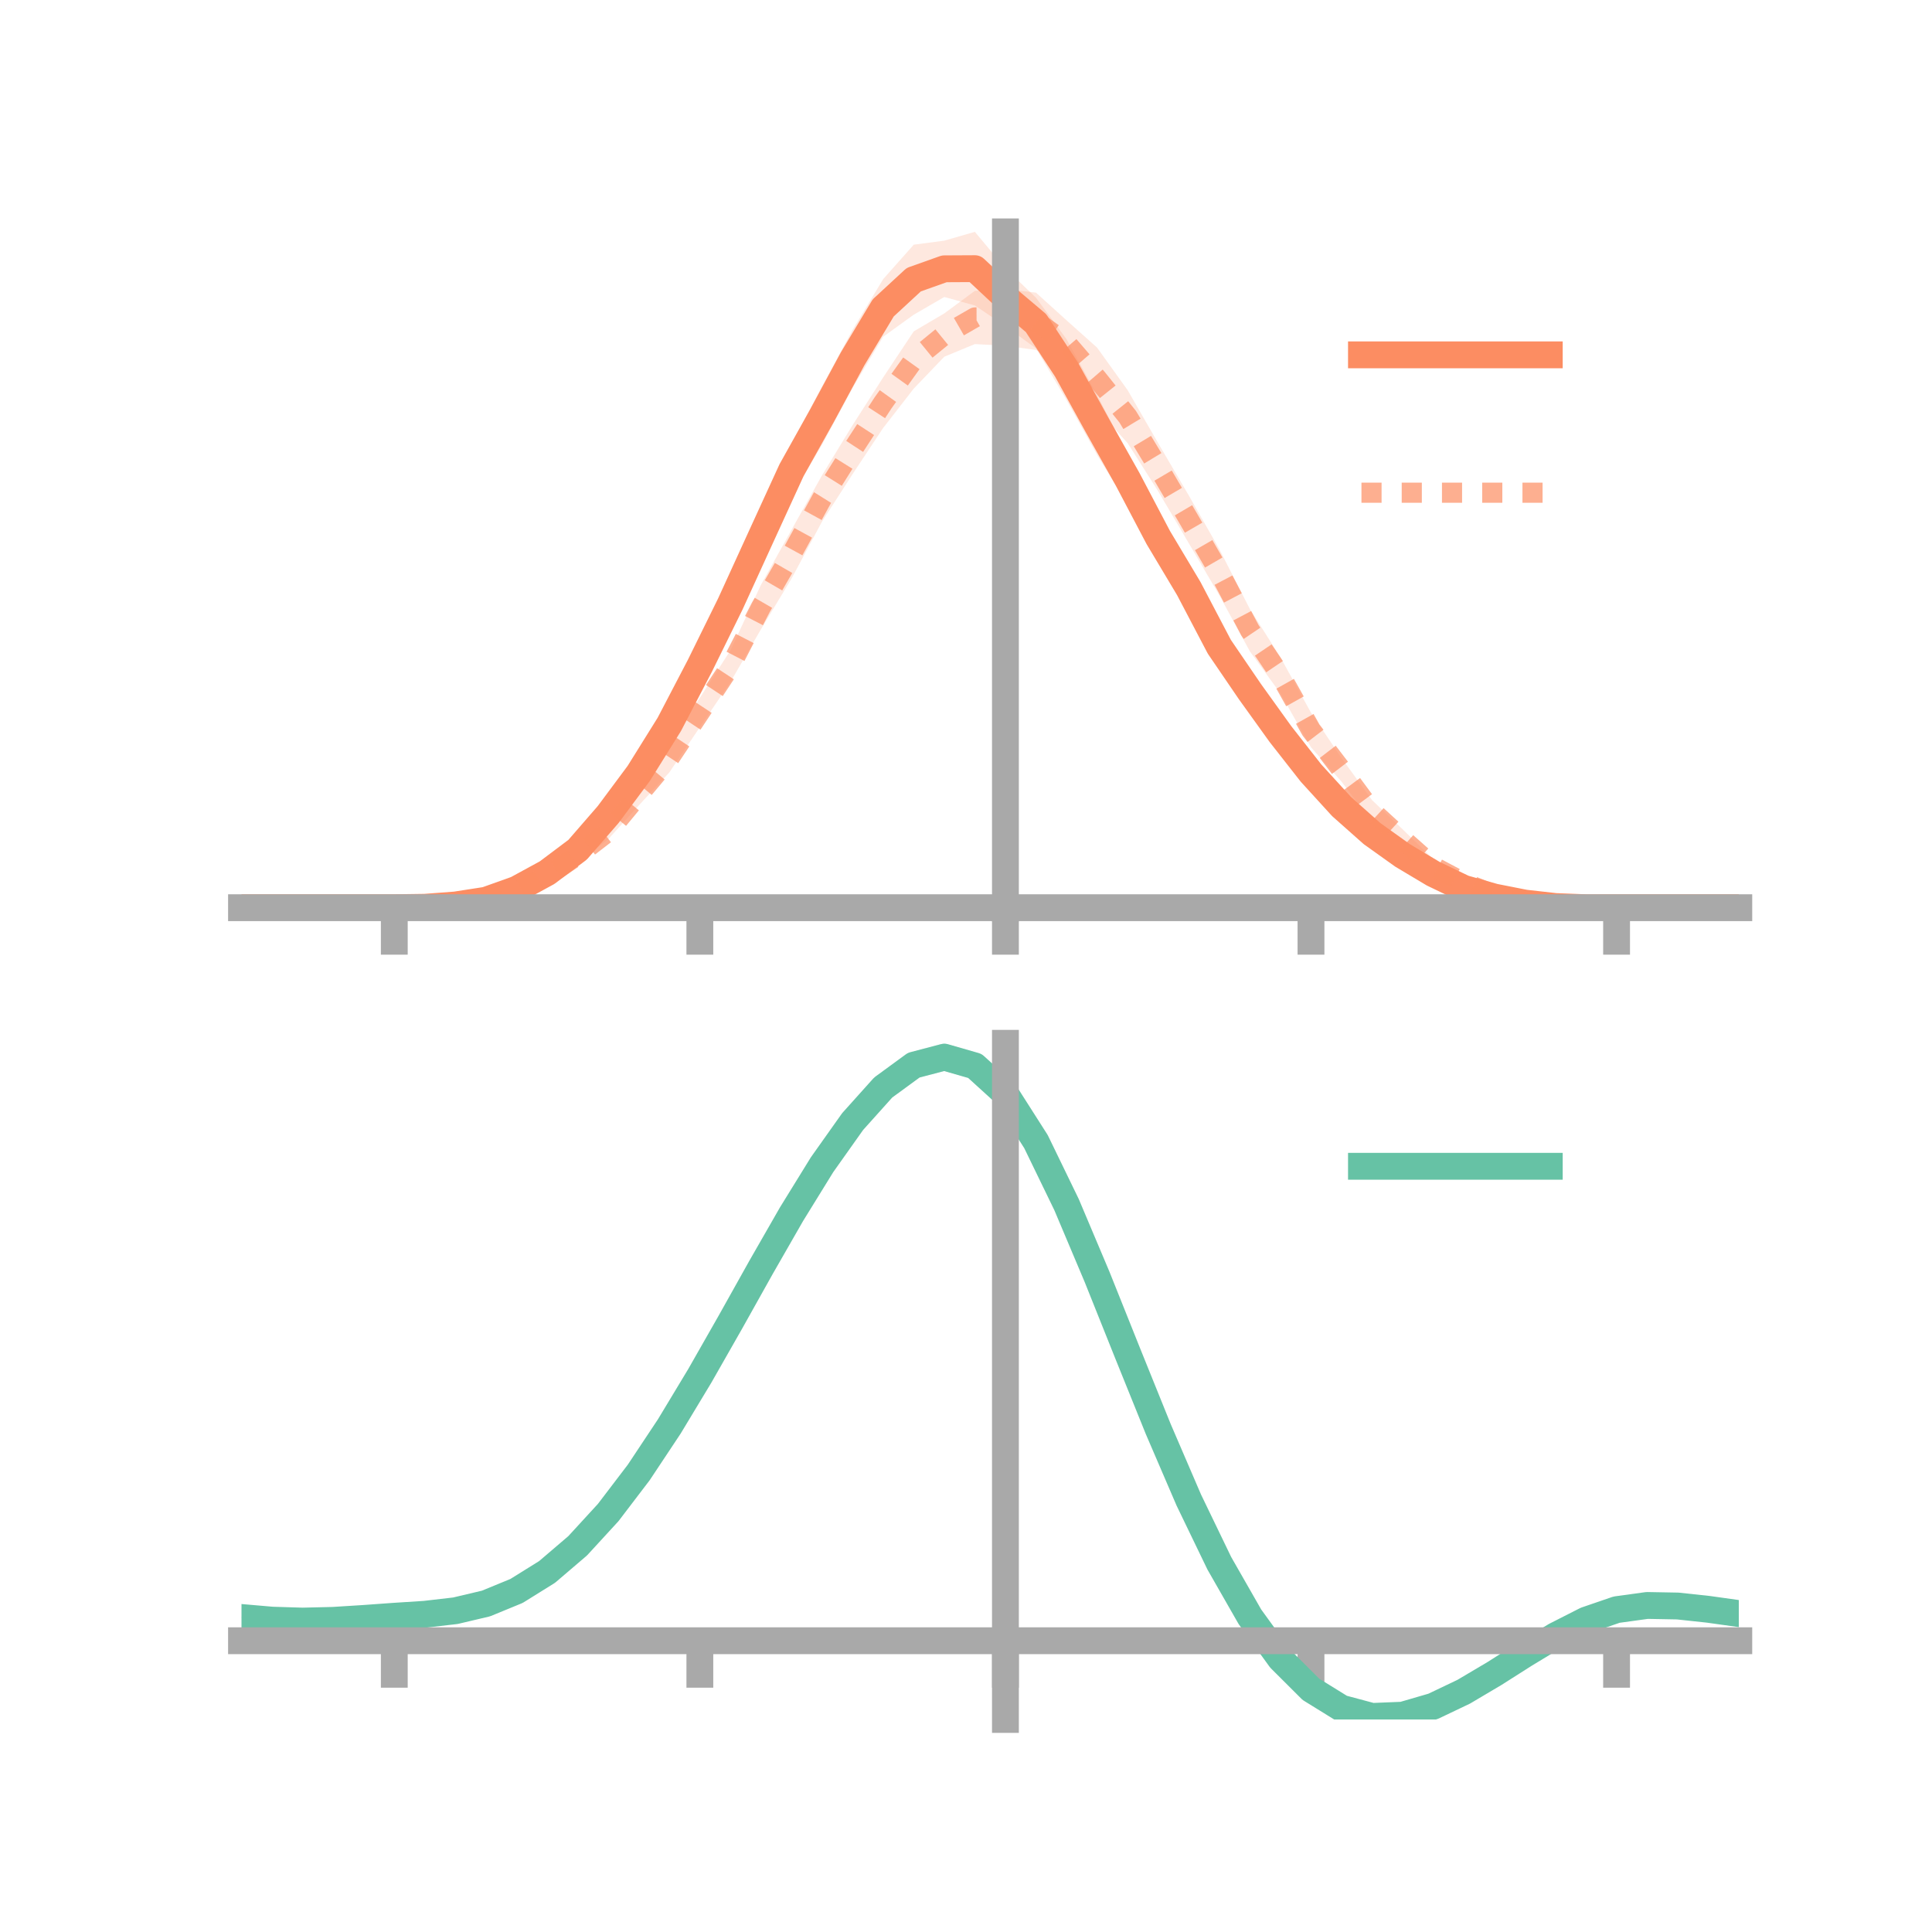 <?xml version="1.0" encoding="utf-8" standalone="no"?>
<!DOCTYPE svg PUBLIC "-//W3C//DTD SVG 1.1//EN"
  "http://www.w3.org/Graphics/SVG/1.1/DTD/svg11.dtd">
<!-- Created with matplotlib (https://matplotlib.org/) -->
<svg height="144pt" version="1.1" viewBox="0 0 144 144" width="144pt" xmlns="http://www.w3.org/2000/svg" xmlns:xlink="http://www.w3.org/1999/xlink">
 <defs>
  <style type="text/css">*{stroke-linecap:butt;stroke-linejoin:round;}</style>
 </defs>
 <g id="figure_1">
  <g id="patch_1">
   <path d="M 0 144 
L 144 144 
L 144 0 
L 0 0 
z
" style="fill:none;"/>
  </g>
  <g id="axes_1">
   <g id="patch_2">
    <path d="M 18 67.68 
L 129.6 67.68 
L 129.6 17.28 
L 18 17.28 
z
" style="fill:none;"/>
   </g>
   <g id="PolyCollection_1">
    <path clip-path="url(#p392931ffec)" d="M 18 67.655 
L 18 67.655 
L 20.278 67.655 
L 22.555 67.655 
L 24.833 67.655 
L 27.11 67.655 
L 29.388 67.653 
L 31.665 67.588 
L 33.943 67.349 
L 36.22 66.952 
L 38.498 65.928 
L 40.776 64.605 
L 43.053 62.693 
L 45.331 59.985 
L 47.608 56.771 
L 49.886 52.778 
L 52.163 48.141 
L 54.441 43.741 
L 56.718 38.353 
L 58.996 33.101 
L 61.273 28.797 
L 63.551 24.58 
L 65.829 20.802 
L 68.106 18.237 
L 70.384 17.936 
L 72.661 17.28 
L 74.939 20.004 
L 77.216 22.191 
L 79.494 25.283 
L 81.771 29.448 
L 84.049 33.829 
L 86.327 38.481 
L 88.604 41.945 
L 90.882 46.652 
L 93.159 50.31 
L 95.437 53.464 
L 97.714 56.597 
L 99.992 59.153 
L 102.269 61.35 
L 104.547 63.222 
L 106.824 64.642 
L 109.102 65.831 
L 111.38 66.567 
L 113.657 67.145 
L 115.935 67.459 
L 118.212 67.634 
L 120.49 67.655 
L 122.767 67.655 
L 125.045 67.655 
L 127.322 67.655 
L 129.6 67.655 
L 129.6 67.655 
L 129.6 67.655 
L 127.322 67.655 
L 125.045 67.655 
L 122.767 67.655 
L 120.49 67.656 
L 118.212 67.68 
L 115.935 67.674 
L 113.657 67.475 
L 111.38 67.154 
L 109.102 66.596 
L 106.824 65.597 
L 104.547 64.303 
L 102.269 62.922 
L 99.992 61.077 
L 97.714 58.64 
L 95.437 55.963 
L 93.159 52.777 
L 90.882 49.761 
L 88.604 45.788 
L 86.327 41.63 
L 84.049 37.623 
L 81.771 33.906 
L 79.494 29.817 
L 77.216 25.965 
L 74.939 24.304 
L 72.661 22.769 
L 70.384 22.135 
L 68.106 23.455 
L 65.829 25.098 
L 63.551 28.906 
L 61.273 33.14 
L 58.996 36.991 
L 56.718 41.68 
L 54.441 46.264 
L 52.163 51.118 
L 49.886 55.203 
L 47.608 58.521 
L 45.331 61.43 
L 43.053 63.974 
L 40.776 65.483 
L 38.498 66.644 
L 36.22 67.247 
L 33.943 67.555 
L 31.665 67.659 
L 29.388 67.657 
L 27.11 67.655 
L 24.833 67.655 
L 22.555 67.655 
L 20.278 67.655 
L 18 67.655 
z
" style="fill:#fc8d62;fill-opacity:0.2;"/>
   </g>
   <g id="PolyCollection_2">
    <path clip-path="url(#p392931ffec)" d="M 18 67.655 
L 18 67.655 
L 20.278 67.655 
L 22.555 67.655 
L 24.833 67.655 
L 27.11 67.655 
L 29.388 67.655 
L 31.665 67.601 
L 33.943 67.405 
L 36.22 66.888 
L 38.498 66.202 
L 40.776 64.814 
L 43.053 63.175 
L 45.331 61.426 
L 47.608 58.437 
L 49.886 55.471 
L 52.163 52.009 
L 54.441 48.48 
L 56.718 43.591 
L 58.996 39.49 
L 61.273 35.42 
L 63.551 31.681 
L 65.829 28.126 
L 68.106 24.698 
L 70.384 23.358 
L 72.661 21.676 
L 74.939 21.544 
L 77.216 21.811 
L 79.494 23.874 
L 81.771 25.91 
L 84.049 29.083 
L 86.327 33.039 
L 88.604 36.928 
L 90.882 40.933 
L 93.159 45.395 
L 95.437 48.993 
L 97.714 53.117 
L 99.992 56.504 
L 102.269 59.64 
L 104.547 61.813 
L 106.824 64.034 
L 109.102 65.322 
L 111.38 66.457 
L 113.657 67.037 
L 115.935 67.423 
L 118.212 67.602 
L 120.49 67.655 
L 122.767 67.655 
L 125.045 67.655 
L 127.322 67.655 
L 129.6 67.655 
L 129.6 67.655 
L 129.6 67.655 
L 127.322 67.655 
L 125.045 67.655 
L 122.767 67.655 
L 120.49 67.655 
L 118.212 67.687 
L 115.935 67.64 
L 113.657 67.446 
L 111.38 66.951 
L 109.102 66.241 
L 106.824 65.113 
L 104.547 63.292 
L 102.269 61.291 
L 99.992 58.262 
L 97.714 55.699 
L 95.437 51.683 
L 93.159 48.549 
L 90.882 44.369 
L 88.604 40.487 
L 86.327 36.621 
L 84.049 33.029 
L 81.771 30.516 
L 79.494 27.266 
L 77.216 26.086 
L 74.939 25.769 
L 72.661 25.646 
L 70.384 26.586 
L 68.106 28.964 
L 65.829 31.893 
L 63.551 35.329 
L 61.273 38.868 
L 58.996 43.123 
L 56.718 46.902 
L 54.441 50.837 
L 52.163 54.199 
L 49.886 57.575 
L 47.608 60.036 
L 45.331 62.551 
L 43.053 64.316 
L 40.776 65.752 
L 38.498 66.724 
L 36.22 67.348 
L 33.943 67.612 
L 31.665 67.666 
L 29.388 67.656 
L 27.11 67.655 
L 24.833 67.655 
L 22.555 67.655 
L 20.278 67.655 
L 18 67.655 
z
" style="fill:#fc8d62;fill-opacity:0.2;"/>
   </g>
   <g id="matplotlib.axis_1">
    <g id="xtick_1">
     <g id="line2d_1">
      <defs>
       <path d="M 0 0 
L 0 3.5 
" id="m79f474b298" style="stroke:#a9a9a9;stroke-width:2;"/>
      </defs>
      <g>
       <use style="fill:#a9a9a9;stroke:#a9a9a9;stroke-width:2;" x="29.388" xlink:href="#m79f474b298" y="67.655"/>
      </g>
     </g>
    </g>
    <g id="xtick_2">
     <g id="line2d_2">
      <g>
       <use style="fill:#a9a9a9;stroke:#a9a9a9;stroke-width:2;" x="52.163" xlink:href="#m79f474b298" y="67.655"/>
      </g>
     </g>
    </g>
    <g id="xtick_3">
     <g id="line2d_3">
      <g>
       <use style="fill:#a9a9a9;stroke:#a9a9a9;stroke-width:2;" x="74.939" xlink:href="#m79f474b298" y="67.655"/>
      </g>
     </g>
    </g>
    <g id="xtick_4">
     <g id="line2d_4">
      <g>
       <use style="fill:#a9a9a9;stroke:#a9a9a9;stroke-width:2;" x="97.714" xlink:href="#m79f474b298" y="67.655"/>
      </g>
     </g>
    </g>
    <g id="xtick_5">
     <g id="line2d_5">
      <g>
       <use style="fill:#a9a9a9;stroke:#a9a9a9;stroke-width:2;" x="120.49" xlink:href="#m79f474b298" y="67.655"/>
      </g>
     </g>
    </g>
   </g>
   <g id="matplotlib.axis_2"/>
   <g id="line2d_6">
    <path clip-path="url(#p392931ffec)" d="M 18 67.655 
L 20.278 67.655 
L 22.555 67.655 
L 24.833 67.655 
L 27.11 67.655 
L 29.388 67.655 
L 31.665 67.623 
L 33.943 67.452 
L 36.22 67.099 
L 38.498 66.286 
L 40.776 65.044 
L 43.053 63.333 
L 45.331 60.708 
L 47.608 57.646 
L 49.886 53.991 
L 52.163 49.629 
L 54.441 45.002 
L 56.718 40.017 
L 58.996 35.046 
L 61.273 30.969 
L 63.551 26.743 
L 65.829 22.95 
L 68.106 20.846 
L 70.384 20.036 
L 72.661 20.024 
L 74.939 22.154 
L 77.216 24.078 
L 79.494 27.55 
L 81.771 31.677 
L 84.049 35.726 
L 86.327 40.056 
L 88.604 43.867 
L 90.882 48.206 
L 93.159 51.544 
L 95.437 54.713 
L 97.714 57.618 
L 99.992 60.115 
L 102.269 62.136 
L 104.547 63.762 
L 106.824 65.12 
L 109.102 66.214 
L 111.38 66.861 
L 113.657 67.31 
L 115.935 67.567 
L 118.212 67.657 
L 120.49 67.656 
L 122.767 67.655 
L 125.045 67.655 
L 127.322 67.655 
L 129.6 67.655 
" style="fill:none;stroke:#fc8d62;stroke-linecap:square;stroke-width:2;"/>
   </g>
   <g id="line2d_7">
    <path clip-path="url(#p392931ffec)" d="M 18 67.655 
L 20.278 67.655 
L 22.555 67.655 
L 24.833 67.655 
L 27.11 67.655 
L 29.388 67.655 
L 31.665 67.633 
L 33.943 67.508 
L 36.22 67.118 
L 38.498 66.463 
L 40.776 65.283 
L 43.053 63.746 
L 45.331 61.989 
L 47.608 59.237 
L 49.886 56.523 
L 52.163 53.104 
L 54.441 49.658 
L 56.718 45.247 
L 58.996 41.306 
L 61.273 37.144 
L 63.551 33.505 
L 65.829 30.01 
L 68.106 26.831 
L 70.384 24.972 
L 72.661 23.661 
L 74.939 23.656 
L 77.216 23.948 
L 79.494 25.57 
L 81.771 28.213 
L 84.049 31.056 
L 86.327 34.83 
L 88.604 38.707 
L 90.882 42.651 
L 93.159 46.972 
L 95.437 50.338 
L 97.714 54.408 
L 99.992 57.383 
L 102.269 60.465 
L 104.547 62.552 
L 106.824 64.573 
L 109.102 65.781 
L 111.38 66.704 
L 113.657 67.242 
L 115.935 67.532 
L 118.212 67.645 
L 120.49 67.655 
L 122.767 67.655 
L 125.045 67.655 
L 127.322 67.655 
L 129.6 67.655 
" style="fill:none;stroke:#fc8d62;stroke-dasharray:1.5,1.5;stroke-dashoffset:0;stroke-opacity:0.7;stroke-width:1.5;"/>
   </g>
   <g id="patch_3">
    <path d="M 74.939 67.68 
L 74.939 17.28 
" style="fill:none;stroke:#a9a9a9;stroke-linecap:square;stroke-linejoin:miter;stroke-width:2;"/>
   </g>
   <g id="patch_4">
    <path d="M 129.6 67.68 
L 129.6 17.28 
" style="fill:none;"/>
   </g>
   <g id="patch_5">
    <path d="M 18 67.655 
L 129.6 67.655 
" style="fill:none;stroke:#a9a9a9;stroke-linecap:square;stroke-linejoin:miter;stroke-width:2;"/>
   </g>
   <g id="patch_6">
    <path d="M 18 17.28 
L 129.6 17.28 
" style="fill:none;"/>
   </g>
   <g id="legend_1">
    <g id="line2d_8">
     <path d="M 101.475 26.449 
L 115.475 26.449 
" style="fill:none;stroke:#fc8d62;stroke-linecap:square;stroke-width:2;"/>
    </g>
    <g id="line2d_9"/>
    <g id="text_1">
     <!--   -->
     <g transform="translate(121.075 28.899)scale(0.07 -0.07)">
      <defs>
       <path id="DejaVuSans-32"/>
      </defs>
      <use xlink:href="#DejaVuSans-32"/>
     </g>
    </g>
    <g id="line2d_10">
     <path d="M 101.475 36.724 
L 115.475 36.724 
" style="fill:none;stroke:#fc8d62;stroke-dasharray:1.5,1.5;stroke-dashoffset:0;stroke-opacity:0.7;stroke-width:1.5;"/>
    </g>
    <g id="line2d_11"/>
    <g id="text_2">
     <!--   -->
     <g transform="translate(121.075 39.174)scale(0.07 -0.07)">
      <use xlink:href="#DejaVuSans-32"/>
     </g>
    </g>
   </g>
  </g>
  <g id="axes_2">
   <g id="patch_7">
    <path d="M 18 128.16 
L 129.6 128.16 
L 129.6 77.76 
L 18 77.76 
z
" style="fill:none;"/>
   </g>
   <g id="PolyCollection_3">
    <path clip-path="url(#pdc3c3480a9)" d="M 18 120.6 
L 18 120.518 
L 20.278 120.726 
L 22.555 120.798 
L 24.833 120.736 
L 27.11 120.584 
L 29.388 120.411 
L 31.665 120.26 
L 33.943 119.991 
L 36.22 119.446 
L 38.498 118.498 
L 40.776 117.055 
L 43.053 115.067 
L 45.331 112.524 
L 47.608 109.459 
L 49.886 105.938 
L 52.163 102.062 
L 54.441 97.96 
L 56.718 93.787 
L 58.996 89.718 
L 61.273 85.941 
L 63.551 82.656 
L 65.829 80.064 
L 68.106 78.367 
L 70.384 77.76 
L 72.661 78.427 
L 74.939 80.536 
L 77.216 84.164 
L 79.494 88.936 
L 81.771 94.419 
L 84.049 100.207 
L 86.327 105.943 
L 88.604 111.33 
L 90.882 116.132 
L 93.159 120.182 
L 95.437 123.374 
L 97.714 125.67 
L 99.992 127.089 
L 102.269 127.703 
L 104.547 127.619 
L 106.824 126.969 
L 109.102 125.903 
L 111.38 124.58 
L 113.657 123.162 
L 115.935 121.806 
L 118.212 120.666 
L 120.49 119.89 
L 122.767 119.578 
L 125.045 119.625 
L 127.322 119.88 
L 129.6 120.212 
L 129.6 120.322 
L 129.6 120.322 
L 127.322 120.016 
L 125.045 119.78 
L 122.767 119.744 
L 120.49 120.06 
L 118.212 120.847 
L 115.935 122.019 
L 113.657 123.424 
L 111.38 124.899 
L 109.102 126.275 
L 106.824 127.382 
L 104.547 128.06 
L 102.269 128.16 
L 99.992 127.558 
L 97.714 126.162 
L 95.437 123.919 
L 93.159 120.821 
L 90.882 116.907 
L 88.604 112.272 
L 86.327 107.072 
L 84.049 101.531 
L 81.771 95.936 
L 79.494 90.631 
L 77.216 86.011 
L 74.939 82.5 
L 72.661 80.466 
L 70.384 79.826 
L 68.106 80.415 
L 65.829 82.047 
L 63.551 84.532 
L 61.273 87.674 
L 58.996 91.278 
L 56.718 95.155 
L 54.441 99.123 
L 52.163 103.018 
L 49.886 106.696 
L 47.608 110.036 
L 45.331 112.947 
L 43.053 115.367 
L 40.776 117.271 
L 38.498 118.664 
L 36.22 119.587 
L 33.943 120.12 
L 31.665 120.378 
L 29.388 120.518 
L 27.11 120.674 
L 24.833 120.807 
L 22.555 120.854 
L 20.278 120.787 
L 18 120.6 
z
" style="fill:#66c2a5;fill-opacity:0.2;"/>
   </g>
   <g id="matplotlib.axis_3">
    <g id="xtick_6">
     <g id="line2d_12">
      <g>
       <use style="fill:#a9a9a9;stroke:#a9a9a9;stroke-width:2;" x="29.388" xlink:href="#m79f474b298" y="122.291"/>
      </g>
     </g>
    </g>
    <g id="xtick_7">
     <g id="line2d_13">
      <g>
       <use style="fill:#a9a9a9;stroke:#a9a9a9;stroke-width:2;" x="52.163" xlink:href="#m79f474b298" y="122.291"/>
      </g>
     </g>
    </g>
    <g id="xtick_8">
     <g id="line2d_14">
      <g>
       <use style="fill:#a9a9a9;stroke:#a9a9a9;stroke-width:2;" x="74.939" xlink:href="#m79f474b298" y="122.291"/>
      </g>
     </g>
    </g>
    <g id="xtick_9">
     <g id="line2d_15">
      <g>
       <use style="fill:#a9a9a9;stroke:#a9a9a9;stroke-width:2;" x="97.714" xlink:href="#m79f474b298" y="122.291"/>
      </g>
     </g>
    </g>
    <g id="xtick_10">
     <g id="line2d_16">
      <g>
       <use style="fill:#a9a9a9;stroke:#a9a9a9;stroke-width:2;" x="120.49" xlink:href="#m79f474b298" y="122.291"/>
      </g>
     </g>
    </g>
   </g>
   <g id="matplotlib.axis_4"/>
   <g id="line2d_17">
    <path clip-path="url(#pdc3c3480a9)" d="M 18 120.559 
L 20.278 120.756 
L 22.555 120.826 
L 24.833 120.772 
L 27.11 120.629 
L 29.388 120.465 
L 31.665 120.319 
L 33.943 120.055 
L 36.22 119.517 
L 38.498 118.581 
L 40.776 117.163 
L 43.053 115.217 
L 45.331 112.736 
L 47.608 109.748 
L 49.886 106.317 
L 52.163 102.54 
L 54.441 98.542 
L 56.718 94.471 
L 58.996 90.498 
L 61.273 86.808 
L 63.551 83.594 
L 65.829 81.056 
L 68.106 79.391 
L 70.384 78.793 
L 72.661 79.447 
L 74.939 81.518 
L 77.216 85.088 
L 79.494 89.784 
L 81.771 95.177 
L 84.049 100.869 
L 86.327 106.508 
L 88.604 111.801 
L 90.882 116.52 
L 93.159 120.501 
L 95.437 123.646 
L 97.714 125.916 
L 99.992 127.324 
L 102.269 127.932 
L 104.547 127.839 
L 106.824 127.176 
L 109.102 126.089 
L 111.38 124.74 
L 113.657 123.293 
L 115.935 121.913 
L 118.212 120.756 
L 120.49 119.975 
L 122.767 119.661 
L 125.045 119.703 
L 127.322 119.948 
L 129.6 120.267 
" style="fill:none;stroke:#66c2a5;stroke-linecap:square;stroke-width:2;"/>
   </g>
   <g id="patch_8">
    <path d="M 74.939 128.16 
L 74.939 77.76 
" style="fill:none;stroke:#a9a9a9;stroke-linecap:square;stroke-linejoin:miter;stroke-width:2;"/>
   </g>
   <g id="patch_9">
    <path d="M 129.6 128.16 
L 129.6 77.76 
" style="fill:none;"/>
   </g>
   <g id="patch_10">
    <path d="M 18 122.291 
L 129.6 122.291 
" style="fill:none;stroke:#a9a9a9;stroke-linecap:square;stroke-linejoin:miter;stroke-width:2;"/>
   </g>
   <g id="patch_11">
    <path d="M 18 77.76 
L 129.6 77.76 
" style="fill:none;"/>
   </g>
   <g id="legend_2">
    <g id="line2d_18">
     <path d="M 101.475 86.929 
L 115.475 86.929 
" style="fill:none;stroke:#66c2a5;stroke-linecap:square;stroke-width:2;"/>
    </g>
    <g id="line2d_19"/>
    <g id="text_3">
     <!--   -->
     <g transform="translate(121.075 89.379)scale(0.07 -0.07)">
      <use xlink:href="#DejaVuSans-32"/>
     </g>
    </g>
   </g>
  </g>
 </g>
 <defs>
  <clipPath id="p392931ffec">
   <rect height="50.4" width="111.6" x="18" y="17.28"/>
  </clipPath>
  <clipPath id="pdc3c3480a9">
   <rect height="50.4" width="111.6" x="18" y="77.76"/>
  </clipPath>
 </defs>
</svg>
